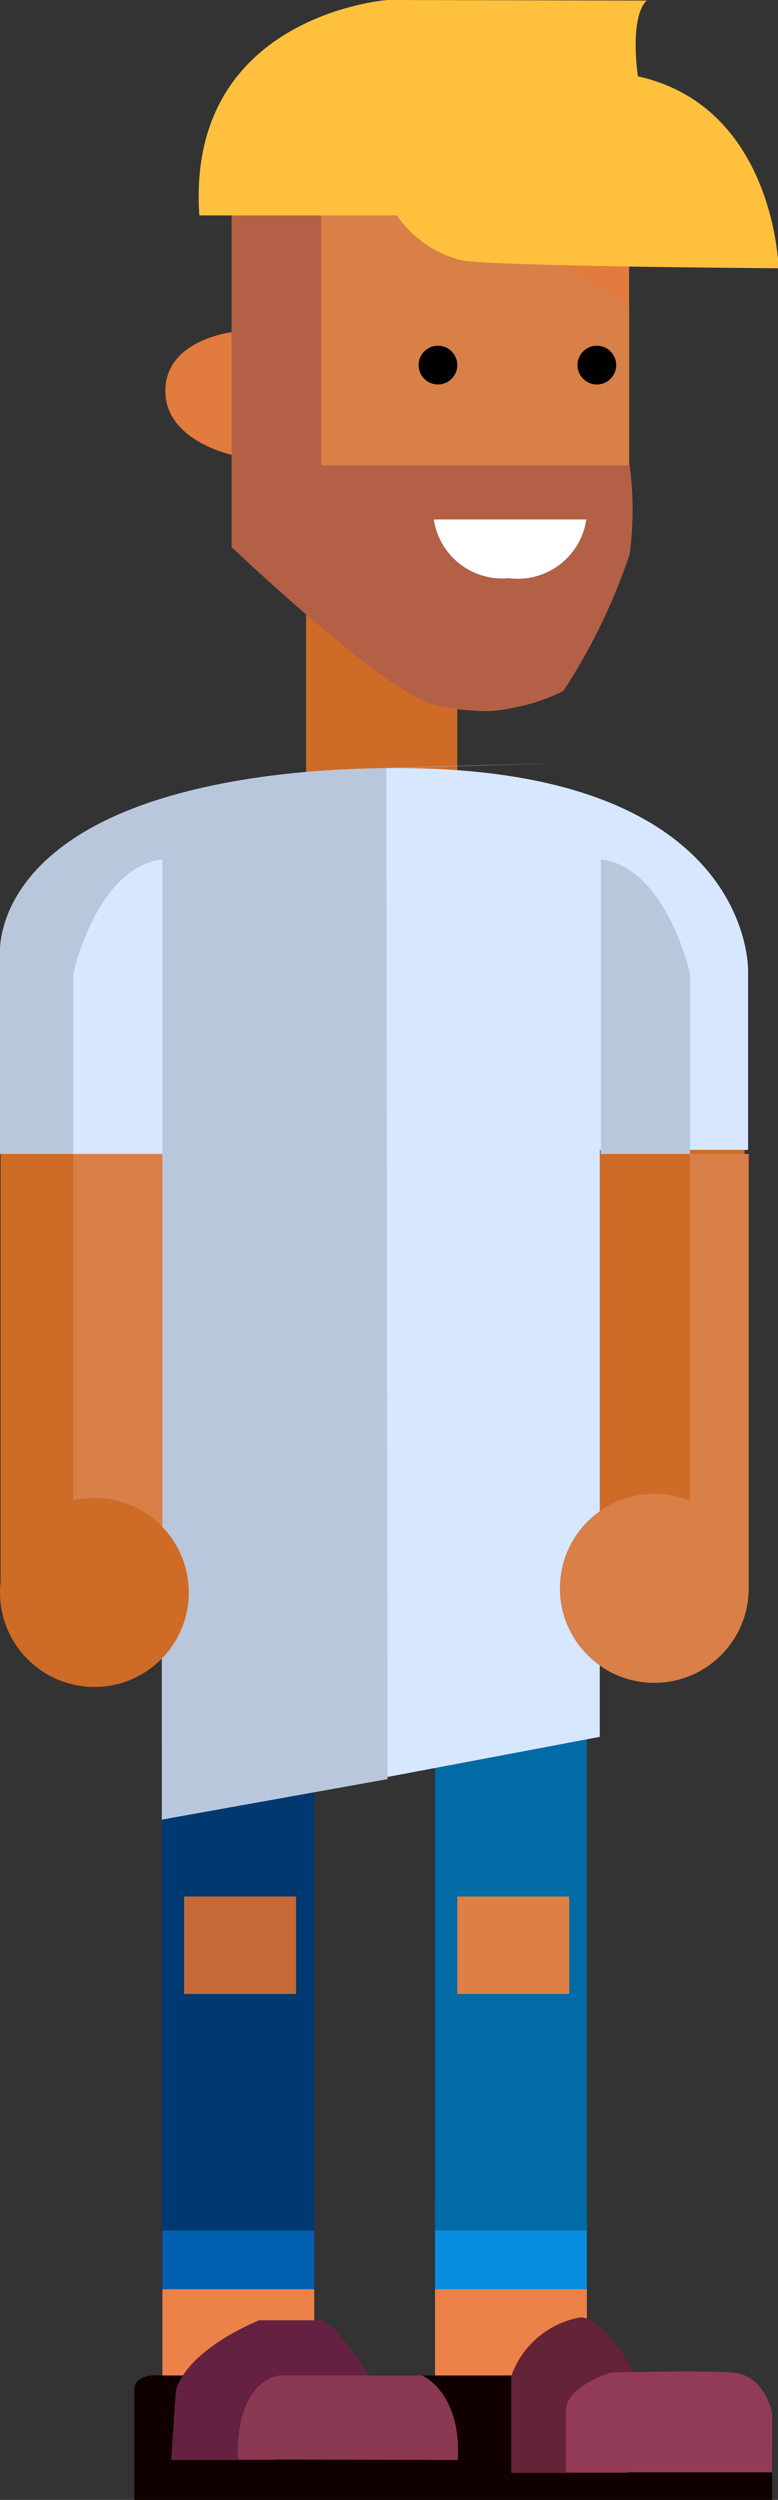 <svg id="_3" data-name="3" xmlns="http://www.w3.org/2000/svg" viewBox="0 0 13.27 42.59"><rect x="0" y="0" width="13.27" height="42.59" fill="#333333" stroke="none"/><defs><style>.cls-1{fill:#ce6b27;}.cls-2{fill:#0260b1;}.cls-3{fill:#078ee0;}.cls-4{fill:#ec8248;}.cls-5{fill:#100;}.cls-6{fill:#652142;}.cls-7{fill:#8b3852;}.cls-8{fill:#652337;}.cls-9{fill:#923b56;}.cls-10{fill:#006ba4;}.cls-11{fill:#003971;}.cls-12{fill:#c56937;}.cls-13{fill:#e07f43;}.cls-14{fill:#d7e7ff;}.cls-15{fill:#b9c7dc;}.cls-16{fill:#d97f48;}.cls-17{fill:#e17b3e;}.cls-18{fill:#b36046;}.cls-19{fill:#ffc13d;}.cls-20{fill:#fff;}</style></defs><title>Plan de travail 1customer1</title><path class="cls-1" d="M.14,26.39V17.94l3.34-1.56L2.46,14a10.67,10.67,0,0,1,2.76-.65V9.94L7.8,11.88v1.37a17.51,17.51,0,0,1,2.61.71c.14.18,2.29,4.67,2.29,4.67V27H10.13V18.79L2.86,25.57V27H.14Z"/><rect class="cls-2" x="2.77" y="37.47" width="2.59" height="1.53"/><rect class="cls-3" x="7.42" y="37.47" width="2.59" height="1.53"/><g id="Calque_48" data-name="Calque 48"><polyline class="cls-4" points="2.77 39 2.77 41.16 5.36 41.16 5.36 39"/><rect class="cls-4" x="7.42" y="39" width="2.59" height="2.16"/></g><g id="Calque_49" data-name="Calque 49"><path class="cls-5" d="M2.29,40.72v1.88H13.17v-.94L9,40.47H2.77S2.29,40.41,2.29,40.72Z"/></g><g id="Calque_50" data-name="Calque 50"><path class="cls-6" d="M2.92,41.91H4.68l1.61-1.44s-.5-.83-.81-.94H4.42S3.22,40,3,40.72Z"/></g><g id="Calque_51" data-name="Calque 51"><path class="cls-7" d="M4.06,41.9s-.1-1.26.7-1.43H7.2s.67.28.61,1.44Z"/></g><g id="Calque_52" data-name="Calque 52"><path class="cls-8" d="M10.84,40.48s-.5-1-.94-1a1.53,1.53,0,0,0-1.18,1c0,.35,0,1.65,0,1.65h2Z"/></g><g id="Calque_53" data-name="Calque 53"><path class="cls-9" d="M9.65,42.12h3.52v-1s-.11-.66-.68-.7-2.07,0-2.07,0-.77.23-.77.66Z"/></g><g id="Calque_44" data-name="Calque 44"><polygon class="cls-10" points="7.42 29.71 7.42 38 10.01 38 10.01 28.74 7.42 29.71"/><polygon class="cls-11" points="2.76 29.71 2.76 38 5.36 38 5.36 28.74 2.76 29.71"/></g><g id="Calque_46" data-name="Calque 46"><rect class="cls-12" x="3.14" y="32.31" width="1.91" height="1.66"/></g><g id="Calque_47" data-name="Calque 47"><rect class="cls-13" x="7.8" y="32.31" width="1.91" height="1.66"/></g><g id="Calque_6" data-name="Calque 6"><path class="cls-14" d="M0,19.66H2.76V31l7.47-1.41v-10h2.53V16.56s.13-3.62-6.38-3.47S0,16.28,0,16.28Z"/></g><g id="Calque_11" data-name="Calque 11"><path class="cls-15" d="M6.61,30.31,2.76,31V19.66H0V16.28s-.31-3,6.37-3.19.22,0,.22,0Z"/></g><g id="Calque_12" data-name="Calque 12"><path class="cls-15" d="M10.25,14.64V27.57l1.52-1V16.59S11.37,14.78,10.25,14.64Z"/><path class="cls-14" d="M2.77,14.64V27.57l-1.52-1V16.59S1.64,14.78,2.77,14.64Z"/></g><g id="Calque_13" data-name="Calque 13"><rect class="cls-1" x="0.01" y="19.66" width="2.75" height="7.3"/><rect class="cls-16" x="10.25" y="19.66" width="2.52" height="7.3"/></g><g id="Calque_14" data-name="Calque 14"><rect class="cls-16" x="1.25" y="19.66" width="1.52" height="7.61"/><rect class="cls-1" x="10.25" y="19.66" width="1.52" height="7.61"/></g><g id="Calque_15" data-name="Calque 15"><circle class="cls-1" cx="1.61" cy="27.13" r="1.61"/><circle class="cls-16" cx="11.16" cy="27.06" r="1.61"/></g><g id="Calque_7" data-name="Calque 7"><polygon class="cls-17" points="5.14 3.09 5.14 8.44 10.73 7.94 10.73 3.09 5.14 3.09"/></g><g id="Calque_10" data-name="Calque 10"><path class="cls-17" d="M3.95,5.66s-1.13.13-1.13,1S4,7.76,4,7.76Z"/></g><path class="cls-16" d="M4,3.42V9.19s3.65,2.9,4.15,2.92a2.09,2.09,0,0,0,1.56-.58A21.22,21.22,0,0,0,10.73,9.1V5.21l-3.39-2-2.8-.14Z"/><g id="Calque_8" data-name="Calque 8"><path class="cls-18" d="M5.36,2.78H3.95V9.32S6.51,11.76,7.39,12a3.11,3.11,0,0,0,2.22-.23,10.06,10.06,0,0,0,1.13-2.33,5.68,5.68,0,0,0,0-1.51H5.48V2.78Z"/></g><circle cx="7.47" cy="6.22" r="0.33"/><circle cx="10.18" cy="6.22" r="0.33"/><g id="Calque_9" data-name="Calque 9"><path class="cls-19 veuch" d="M6.61,0S3.17.25,3.4,3.67H6.77a1.88,1.88,0,0,0,1.13.77c.69.1,5.38.13,5.38.13s-.06-2.75-2.4-3.27c0,0-.15-1,.15-1.29"/><path class="cls-20" d="M7.4,8.85H10a1.18,1.18,0,0,1-1.32,1A1.18,1.18,0,0,1,7.4,8.85Z"/></g></svg>
